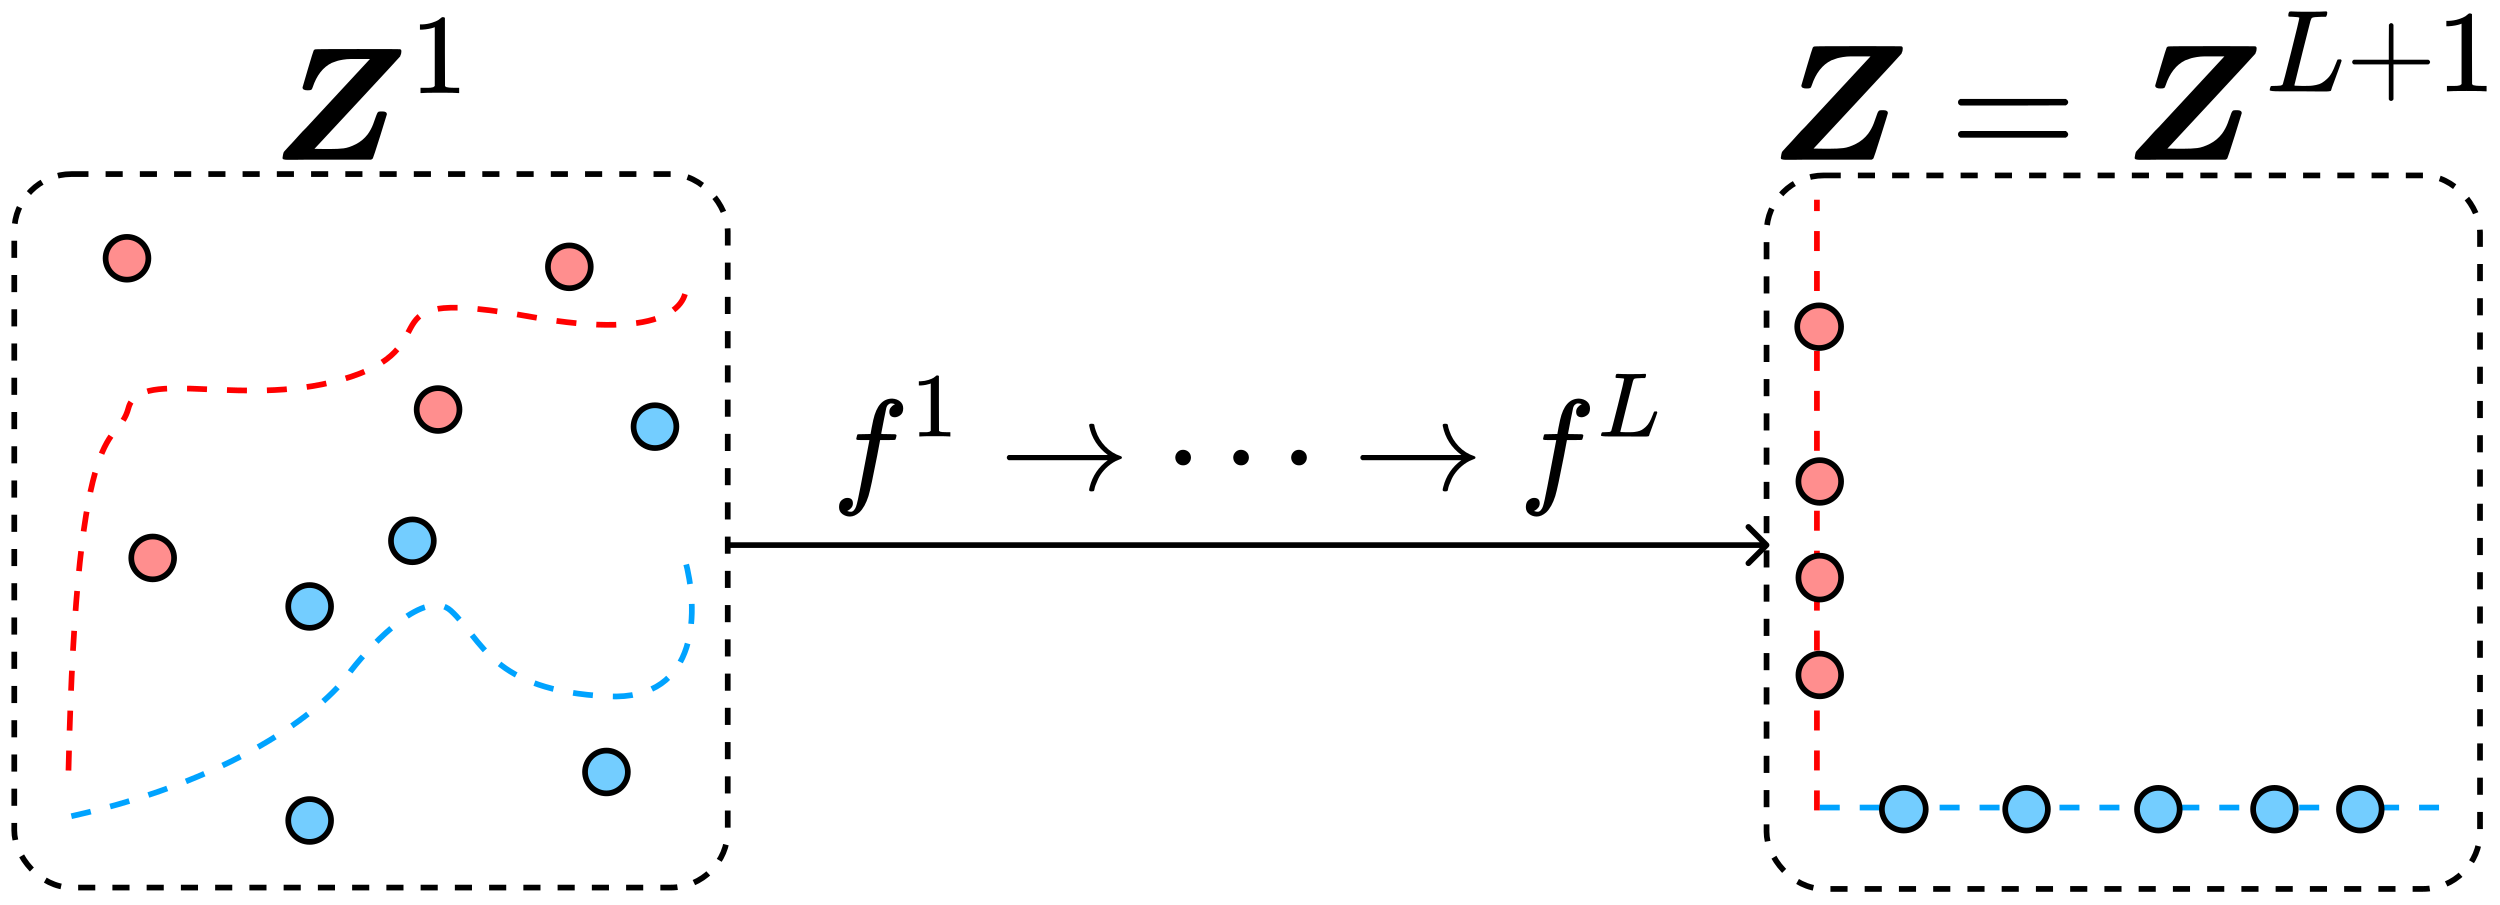 <svg width="876" height="317" viewBox="0 0 876 317" fill="none" xmlns="http://www.w3.org/2000/svg">
<rect width="876" height="317" fill="white"/>
<g filter="url(#filter0_d_4_2073)">
<rect x="5" y="57" width="250" height="250" rx="20" fill="white"/>
<rect x="5" y="57" width="250" height="250" rx="20" stroke="black" stroke-width="2" stroke-dasharray="6 6"/>
</g>
<circle cx="153.5" cy="143.5" r="7.5" fill="#FF8E8E" stroke="black" stroke-width="2"/>
<path d="M61 195.5C61 199.642 57.642 203 53.5 203C49.358 203 46 199.642 46 195.5C46 191.358 49.358 188 53.5 188C57.642 188 61 191.358 61 195.5Z" fill="#FF8E8E" stroke="black" stroke-width="2"/>
<circle cx="199.5" cy="93.5" r="7.5" fill="#FF8E8E" stroke="black" stroke-width="2"/>
<circle cx="44.5" cy="90.5" r="7.5" fill="#FF8E8E" stroke="black" stroke-width="2"/>
<circle cx="144.5" cy="189.5" r="7.5" fill="#73CDFF" stroke="black" stroke-width="2"/>
<circle cx="108.5" cy="287.5" r="7.5" fill="#73CDFF" stroke="black" stroke-width="2"/>
<circle cx="212.5" cy="270.5" r="7.5" fill="#73CDFF" stroke="black" stroke-width="2"/>
<circle cx="229.5" cy="149.5" r="7.5" fill="#73CDFF" stroke="black" stroke-width="2"/>
<circle cx="108.5" cy="212.5" r="7.5" fill="#73CDFF" stroke="black" stroke-width="2"/>
<g filter="url(#filter1_d_4_2073)">
<path d="M107.758 27.646C106.591 27.646 106.007 27.307 106.007 26.629C106.007 26.553 106.628 24.425 107.871 20.244C109.115 16.062 109.793 13.877 109.906 13.689C110.056 13.463 110.226 13.331 110.414 13.293C110.527 13.218 115.5 13.18 125.332 13.18C135.202 13.18 140.155 13.199 140.193 13.237C140.494 13.35 140.645 13.576 140.645 13.915C140.645 14.103 140.626 14.329 140.588 14.593C140.551 14.857 140.475 15.102 140.362 15.328C140.249 15.554 140.212 15.685 140.249 15.723C140.174 15.874 135.145 21.317 125.162 32.053L110.188 48.158L113.748 48.214H115.726C117.534 48.214 119.078 48.139 120.359 47.988C121.64 47.837 123.09 47.348 124.71 46.519C126.33 45.69 127.705 44.541 128.835 43.072C129.626 41.98 130.267 40.793 130.756 39.512C131.246 38.231 131.604 37.233 131.83 36.517C132.056 35.802 132.32 35.35 132.621 35.161C132.772 35.086 133.167 35.048 133.808 35.048H134.034C135.051 35.048 135.559 35.387 135.559 36.065C135.559 36.178 134.768 38.74 133.186 43.75C131.604 48.76 130.756 51.341 130.643 51.491C130.568 51.642 130.361 51.793 130.022 51.944H114.822C112.599 51.944 110.207 51.944 107.645 51.944C105.084 51.944 103.539 51.962 103.012 52C101.995 52 101.241 52 100.752 52C100.262 52 99.866 51.962 99.565 51.887C99.264 51.812 99.094 51.736 99.056 51.661C99.019 51.586 99 51.454 99 51.265C99 51.115 99.056 50.757 99.169 50.192C99.282 49.627 99.395 49.288 99.509 49.175L99.904 48.723C100.168 48.421 100.544 48.007 101.034 47.48C101.524 46.952 102.07 46.368 102.673 45.728C103.276 45.087 103.973 44.315 104.764 43.411C105.555 42.507 106.365 41.659 107.193 40.868L129.626 16.684H125.671C125.407 16.684 124.917 16.684 124.202 16.684C123.486 16.684 122.996 16.684 122.733 16.684C122.469 16.684 122.073 16.703 121.546 16.74C121.018 16.778 120.566 16.834 120.19 16.91C119.813 16.985 119.417 17.061 119.003 17.136C118.589 17.211 118.137 17.343 117.647 17.531C117.157 17.72 116.686 17.889 116.234 18.04C113.183 19.547 110.96 22.391 109.567 26.572C109.416 27.062 109.246 27.363 109.058 27.476C108.87 27.589 108.436 27.646 107.758 27.646Z" fill="black"/>
<path d="M152.341 5.516L151.822 5.715C151.449 5.848 150.916 5.982 150.224 6.115C149.531 6.248 148.759 6.341 147.907 6.394H147.148V4.557H147.907C149.158 4.504 150.317 4.304 151.382 3.958C152.448 3.611 153.193 3.292 153.62 2.999C154.046 2.706 154.419 2.413 154.738 2.12C154.791 2.04 154.951 2 155.218 2C155.457 2 155.684 2.08 155.897 2.24V14.185L155.937 26.17C156.123 26.356 156.283 26.476 156.416 26.529C156.549 26.582 156.869 26.636 157.375 26.689C157.881 26.742 158.706 26.769 159.852 26.769H160.89V28.607H160.451C159.892 28.527 157.774 28.487 154.099 28.487C150.477 28.487 148.386 28.527 147.827 28.607H147.347V26.769H148.386C148.972 26.769 149.478 26.769 149.904 26.769C150.33 26.769 150.663 26.756 150.903 26.729C151.143 26.702 151.356 26.662 151.542 26.609C151.729 26.556 151.835 26.529 151.862 26.529C151.888 26.529 151.968 26.463 152.101 26.329C152.235 26.196 152.315 26.143 152.341 26.17V5.516Z" fill="black"/>
</g>
<path d="M25 286C85.8 272.4 115.667 246.333 123 235C131 224.667 149.2 206 158 214C169 224 172 242 213 244C245.8 245.6 244.667 212.667 240 196" stroke="#00A3FF" stroke-width="2" stroke-dasharray="7 7"/>
<path d="M24 270C27 139 41 158 45 143C49 128 87 144 123 132C159 120 125 100 186 111C234.8 119.8 242.333 106 240 98" stroke="#FF0000" stroke-width="2" stroke-dasharray="7 7"/>
<g filter="url(#filter2_d_4_2073)">
<rect x="619" y="57.475" width="250" height="250" rx="20" fill="white"/>
<rect x="619" y="57.475" width="250" height="250" rx="20" stroke="black" stroke-width="2" stroke-dasharray="6 6"/>
</g>
<line x1="637.644" y1="282.964" x2="857.559" y2="282.964" stroke="#00A3FF" stroke-width="2" stroke-dasharray="7 7"/>
<line x1="636.644" y1="283.964" x2="636.644" y2="69.981" stroke="#FF0000" stroke-width="2" stroke-dasharray="7 7"/>
<path d="M645.119 114.473C645.119 118.578 641.701 121.947 637.432 121.947C633.164 121.947 629.746 118.578 629.746 114.473C629.746 110.368 633.164 106.998 637.432 106.998C641.701 106.998 645.119 110.368 645.119 114.473Z" fill="#FF8E8E" stroke="black" stroke-width="2"/>
<path d="M645.119 236.507C645.119 240.635 641.772 243.981 637.644 243.981C633.516 243.981 630.169 240.635 630.169 236.507C630.169 232.379 633.516 229.032 637.644 229.032C641.772 229.032 645.119 232.379 645.119 236.507Z" fill="#FF8E8E" stroke="black" stroke-width="2"/>
<path d="M645.119 202.397C645.119 206.665 641.749 210.083 637.644 210.083C633.539 210.083 630.169 206.665 630.169 202.397C630.169 198.128 633.539 194.71 637.644 194.71C641.749 194.71 645.119 198.128 645.119 202.397Z" fill="#FF8E8E" stroke="black" stroke-width="2"/>
<circle cx="637.644" cy="168.71" r="7.475" fill="#FF8E8E" stroke="black" stroke-width="2"/>
<circle cx="756.288" cy="283.541" r="7.475" fill="#73CDFF" stroke="black" stroke-width="2"/>
<path d="M674.78 283.541C674.78 287.646 671.362 291.015 667.093 291.015C662.825 291.015 659.407 287.646 659.407 283.541C659.407 279.436 662.825 276.066 667.093 276.066C671.362 276.066 674.78 279.436 674.78 283.541Z" fill="#73CDFF" stroke="black" stroke-width="2"/>
<circle cx="827.051" cy="283.541" r="7.475" fill="#73CDFF" stroke="black" stroke-width="2"/>
<circle cx="796.966" cy="283.541" r="7.475" fill="#73CDFF" stroke="black" stroke-width="2"/>
<circle cx="710.102" cy="283.541" r="7.475" fill="#73CDFF" stroke="black" stroke-width="2"/>
<g filter="url(#filter3_d_4_2073)">
<path d="M632.987 27.011C631.788 27.011 631.189 26.663 631.189 25.968C631.189 25.89 631.827 23.706 633.103 19.416C634.378 15.126 635.074 12.884 635.19 12.69C635.344 12.459 635.518 12.323 635.712 12.285C635.828 12.207 640.93 12.169 651.018 12.169C661.145 12.169 666.228 12.188 666.266 12.227C666.576 12.343 666.73 12.575 666.73 12.922C666.73 13.116 666.711 13.348 666.672 13.618C666.634 13.889 666.556 14.14 666.44 14.372C666.324 14.604 666.286 14.739 666.324 14.778C666.247 14.932 661.087 20.518 650.844 31.534L635.48 48.057L639.132 48.115H641.162C643.017 48.115 644.602 48.038 645.916 47.883C647.23 47.729 648.718 47.226 650.38 46.376C652.042 45.526 653.453 44.347 654.613 42.839C655.424 41.718 656.082 40.501 656.584 39.187C657.087 37.873 657.454 36.848 657.686 36.114C657.918 35.379 658.188 34.916 658.497 34.722C658.652 34.645 659.058 34.606 659.715 34.606H659.947C660.99 34.606 661.512 34.954 661.512 35.65C661.512 35.766 660.701 38.394 659.077 43.535C657.454 48.676 656.584 51.324 656.468 51.478C656.391 51.633 656.178 51.787 655.83 51.942H640.234C637.954 51.942 635.499 51.942 632.871 51.942C630.242 51.942 628.658 51.961 628.116 52C627.073 52 626.3 52 625.797 52C625.295 52 624.889 51.961 624.58 51.884C624.271 51.807 624.097 51.729 624.058 51.652C624.019 51.575 624 51.44 624 51.246C624 51.092 624.058 50.724 624.174 50.145C624.29 49.565 624.406 49.217 624.522 49.101L624.928 48.637C625.198 48.328 625.585 47.903 626.087 47.362C626.59 46.821 627.15 46.221 627.769 45.564C628.387 44.907 629.102 44.115 629.914 43.187C630.726 42.26 631.557 41.39 632.407 40.578L655.424 15.763H651.366C651.095 15.763 650.593 15.763 649.859 15.763C649.124 15.763 648.622 15.763 648.351 15.763C648.08 15.763 647.675 15.783 647.134 15.821C646.592 15.86 646.129 15.918 645.742 15.995C645.355 16.073 644.95 16.15 644.524 16.227C644.099 16.304 643.635 16.44 643.133 16.633C642.63 16.826 642.147 17 641.684 17.155C638.553 18.701 636.272 21.619 634.842 25.91C634.687 26.412 634.513 26.721 634.32 26.837C634.127 26.953 633.682 27.011 632.987 27.011Z" fill="black"/>
<path d="M686.084 31.823C686.084 31.321 686.354 30.934 686.895 30.664H723.828C724.407 30.973 724.697 31.36 724.697 31.823C724.697 32.249 724.427 32.616 723.886 32.925L705.448 32.983H687.011C686.393 32.79 686.084 32.403 686.084 31.823ZM686.084 43.071C686.084 42.492 686.393 42.105 687.011 41.912H723.886C724.427 42.298 724.697 42.685 724.697 43.071C724.697 43.574 724.407 43.96 723.828 44.231H686.895C686.354 43.96 686.084 43.574 686.084 43.071Z" fill="black"/>
<path d="M756.98 27.011C755.782 27.011 755.183 26.663 755.183 25.968C755.183 25.89 755.82 23.706 757.096 19.416C758.371 15.126 759.067 12.884 759.183 12.69C759.338 12.459 759.512 12.323 759.705 12.285C759.821 12.207 764.923 12.169 775.011 12.169C785.138 12.169 790.221 12.188 790.26 12.227C790.569 12.343 790.724 12.575 790.724 12.922C790.724 13.116 790.704 13.348 790.666 13.618C790.627 13.889 790.55 14.14 790.434 14.372C790.318 14.604 790.279 14.739 790.318 14.778C790.24 14.932 785.08 20.518 774.837 31.534L759.473 48.057L763.126 48.115H765.155C767.01 48.115 768.595 48.038 769.909 47.883C771.223 47.729 772.712 47.226 774.374 46.376C776.036 45.526 777.446 44.347 778.606 42.839C779.418 41.718 780.075 40.501 780.577 39.187C781.08 37.873 781.447 36.848 781.679 36.114C781.911 35.379 782.181 34.916 782.491 34.722C782.645 34.645 783.051 34.606 783.708 34.606H783.94C784.984 34.606 785.506 34.954 785.506 35.65C785.506 35.766 784.694 38.394 783.07 43.535C781.447 48.676 780.577 51.324 780.461 51.478C780.384 51.633 780.171 51.787 779.824 51.942H764.227C761.947 51.942 759.492 51.942 756.864 51.942C754.236 51.942 752.651 51.961 752.11 52C751.066 52 750.293 52 749.791 52C749.288 52 748.882 51.961 748.573 51.884C748.264 51.807 748.09 51.729 748.051 51.652C748.013 51.575 747.993 51.44 747.993 51.246C747.993 51.092 748.051 50.724 748.167 50.145C748.283 49.565 748.399 49.217 748.515 49.101L748.921 48.637C749.192 48.328 749.578 47.903 750.081 47.362C750.583 46.821 751.143 46.221 751.762 45.564C752.38 44.907 753.095 44.115 753.907 43.187C754.719 42.26 755.55 41.39 756.4 40.578L779.418 15.763H775.359C775.089 15.763 774.586 15.763 773.852 15.763C773.117 15.763 772.615 15.763 772.344 15.763C772.074 15.763 771.668 15.783 771.127 15.821C770.586 15.86 770.122 15.918 769.735 15.995C769.349 16.073 768.943 16.15 768.518 16.227C768.093 16.304 767.629 16.44 767.126 16.633C766.624 16.826 766.141 17 765.677 17.155C762.546 18.701 760.265 21.619 758.835 25.91C758.681 26.412 758.507 26.721 758.313 26.837C758.12 26.953 757.676 27.011 756.98 27.011Z" fill="black"/>
<path d="M803.34 1.886C802.41 1.886 801.919 1.831 801.864 1.722C801.837 1.667 801.823 1.558 801.823 1.394C801.823 0.738 801.973 0.287 802.274 0.041C802.328 0.014 802.533 -1.26586e-06 802.889 -1.26586e-06C804.364 0.082 806.1 0.123 808.094 0.123C811.948 0.123 814.161 0.082 814.735 -1.26586e-06H815.227C815.391 0.164 815.473 0.287 815.473 0.369C815.473 0.451 815.446 0.697 815.391 1.107C815.254 1.517 815.131 1.776 815.022 1.886H813.464C811.579 1.913 810.472 2.036 810.144 2.255C809.953 2.364 809.761 2.746 809.57 3.402C809.379 4.058 808.463 7.665 806.824 14.224C806.387 16 805.922 17.886 805.43 19.881C804.938 21.875 804.569 23.378 804.323 24.39L803.954 25.865C803.954 25.975 804.077 26.029 804.323 26.029C804.569 26.029 805.375 26.057 806.742 26.111H807.439C808.313 26.111 809.01 26.098 809.529 26.07C810.048 26.043 810.718 25.947 811.538 25.783C812.358 25.619 813.041 25.373 813.587 25.046C814.134 24.718 814.735 24.253 815.391 23.652C816.047 23.051 816.621 22.299 817.112 21.397C817.55 20.578 817.96 19.662 818.342 18.651C818.725 17.64 818.957 17.066 819.039 16.929C819.176 16.847 819.408 16.806 819.736 16.806H820.269C820.433 17.052 820.515 17.203 820.515 17.257C820.515 17.312 820.241 18.118 819.695 19.676C819.148 21.233 818.547 22.873 817.891 24.595C817.235 26.316 816.88 27.327 816.826 27.628C816.771 27.765 816.716 27.846 816.662 27.874C816.607 27.901 816.388 27.942 816.006 27.997C815.623 28.052 815.036 28.065 814.243 28.038C813.943 28.038 812.904 28.038 811.128 28.038C809.352 28.038 807.657 28.024 806.045 27.997H798.749C796.453 27.997 795.305 27.86 795.305 27.587C795.305 27.396 795.333 27.204 795.387 27.013C795.524 26.494 795.661 26.207 795.797 26.152C795.906 26.125 796.111 26.111 796.412 26.111H796.658C797.396 26.111 798.216 26.07 799.117 25.988C799.5 25.906 799.76 25.742 799.896 25.496C799.978 25.387 800.962 21.589 802.848 14.101C804.733 6.613 805.676 2.664 805.676 2.255C805.676 2.063 804.897 1.94 803.34 1.886Z" fill="black"/>
<path d="M824.204 18.282C824.204 18.282 824.204 18.104 824.204 17.749C824.204 17.394 824.395 17.12 824.778 16.929H837.034V10.781L837.075 4.632C837.348 4.277 837.608 4.099 837.854 4.099C838.209 4.099 838.482 4.304 838.674 4.714V16.929H850.889C851.299 17.148 851.504 17.421 851.504 17.749C851.504 18.077 851.299 18.35 850.889 18.569H838.674V30.784C838.455 31.167 838.209 31.358 837.936 31.358H837.854H837.772C837.444 31.358 837.198 31.167 837.034 30.784V18.569H824.778C824.395 18.378 824.204 18.104 824.204 17.749V18.282Z" fill="black"/>
<path d="M862.53 4.304L861.998 4.509C861.615 4.646 861.068 4.782 860.358 4.919C859.647 5.056 858.855 5.151 857.98 5.206H857.202V3.32H857.98C859.265 3.266 860.454 3.061 861.547 2.705C862.64 2.35 863.405 2.022 863.842 1.722C864.279 1.421 864.662 1.12 864.99 0.82C865.045 0.738 865.208 0.697 865.482 0.697C865.728 0.697 865.96 0.779 866.179 0.943V13.199L866.22 25.496C866.411 25.688 866.575 25.811 866.711 25.865C866.848 25.92 867.176 25.975 867.695 26.029C868.214 26.084 869.062 26.111 870.237 26.111H871.302V27.997H870.852C870.278 27.915 868.105 27.874 864.334 27.874C860.618 27.874 858.472 27.915 857.898 27.997H857.407V26.111H858.472C859.074 26.111 859.593 26.111 860.03 26.111C860.467 26.111 860.809 26.098 861.055 26.07C861.301 26.043 861.519 26.002 861.711 25.947C861.902 25.893 862.011 25.865 862.039 25.865C862.066 25.865 862.148 25.797 862.284 25.66C862.421 25.524 862.503 25.469 862.53 25.496V4.304Z" fill="black"/>
</g>
<g filter="url(#filter4_d_4_2073)">
<path d="M619.707 187.707C620.098 187.317 620.098 186.683 619.707 186.293L613.343 179.929C612.953 179.538 612.319 179.538 611.929 179.929C611.538 180.319 611.538 180.953 611.929 181.343L617.586 187L611.929 192.657C611.538 193.047 611.538 193.681 611.929 194.071C612.319 194.462 612.953 194.462 613.343 194.071L619.707 187.707ZM255 188L619 188V186L255 186V188Z" fill="black"/>
</g>
<g filter="url(#filter5_d_4_2073)">
<path d="M296.861 175.047C296.922 175.047 297.013 175.077 297.134 175.138C297.255 175.198 297.422 175.244 297.633 175.274C297.845 175.304 298.027 175.32 298.178 175.32C298.572 175.32 298.935 175.123 299.269 174.729C299.602 174.335 299.844 173.896 299.995 173.412C300.298 172.594 300.813 170.278 301.539 166.463C302.266 162.648 302.963 159.014 303.629 155.563C304.295 152.111 304.628 150.37 304.628 150.34V150.203H302.493C301.07 150.203 300.313 150.173 300.222 150.112C300.101 150.022 300.041 149.87 300.041 149.658L300.359 148.387C300.419 148.235 300.54 148.159 300.722 148.159C300.904 148.159 301.615 148.144 302.857 148.114C304.31 148.114 305.037 148.099 305.037 148.069C305.037 148.008 305.173 147.251 305.445 145.798C305.718 144.344 305.9 143.466 305.99 143.163C307.111 138.167 309.321 135.669 312.621 135.669C313.742 135.73 314.665 136.063 315.392 136.669C316.119 137.274 316.482 138.077 316.482 139.076C316.482 140.166 316.164 140.953 315.528 141.438C314.892 141.922 314.257 142.179 313.621 142.21C312.288 142.21 311.622 141.574 311.622 140.302C311.622 139.727 311.789 139.227 312.122 138.803C312.455 138.379 312.818 138.061 313.212 137.85L313.621 137.622C313.136 137.441 312.682 137.35 312.258 137.35C311.895 137.35 311.547 137.501 311.213 137.804C310.88 138.107 310.653 138.531 310.532 139.076C310.32 139.954 310.078 141.135 309.806 142.618C309.533 144.102 309.291 145.359 309.079 146.388C308.867 147.418 308.761 147.963 308.761 148.023C308.761 148.084 309.594 148.114 311.259 148.114C312.621 148.114 313.409 148.129 313.621 148.159C313.833 148.19 313.999 148.281 314.12 148.432C314.151 148.553 314.12 148.81 314.029 149.204C313.939 149.598 313.863 149.84 313.802 149.931C313.742 150.082 313.606 150.158 313.394 150.158C313.182 150.158 312.364 150.173 310.941 150.203H308.398L307.353 155.744C305.9 163.253 304.885 167.947 304.31 169.824C303.492 172.398 302.433 174.305 301.131 175.547C300.01 176.516 298.905 177 297.815 177C296.846 177 295.968 176.712 295.181 176.137C294.394 175.562 294 174.744 294 173.684C294 172.564 294.318 171.747 294.954 171.232C295.59 170.717 296.225 170.46 296.861 170.46C298.194 170.46 298.86 171.096 298.86 172.367C298.86 172.943 298.693 173.442 298.36 173.866C298.027 174.29 297.664 174.608 297.27 174.82L296.861 175.047Z" fill="black"/>
<path d="M326.138 130.372L325.72 130.532C325.42 130.639 324.992 130.746 324.436 130.853C323.879 130.96 323.258 131.035 322.573 131.078H321.963V129.601H322.573C323.579 129.558 324.511 129.398 325.367 129.119C326.223 128.841 326.823 128.584 327.165 128.349C327.508 128.113 327.807 127.878 328.064 127.642C328.107 127.578 328.235 127.546 328.449 127.546C328.642 127.546 328.824 127.61 328.995 127.739V137.34L329.027 146.973C329.177 147.123 329.306 147.219 329.413 147.262C329.52 147.305 329.777 147.347 330.183 147.39C330.59 147.433 331.254 147.454 332.174 147.454H333.009V148.932H332.656C332.206 148.867 330.505 148.835 327.55 148.835C324.639 148.835 322.959 148.867 322.509 148.932H322.124V147.454H322.959C323.43 147.454 323.836 147.454 324.179 147.454C324.521 147.454 324.789 147.444 324.982 147.422C325.174 147.401 325.345 147.369 325.495 147.326C325.645 147.283 325.731 147.262 325.752 147.262C325.774 147.262 325.838 147.208 325.945 147.101C326.052 146.994 326.116 146.951 326.138 146.973V130.372Z" fill="black"/>
<path d="M352.785 156.925C352.785 156.925 352.785 156.728 352.785 156.335C352.785 155.941 352.997 155.638 353.421 155.426H388.165C384.653 152.792 382.488 149.416 381.671 145.298C381.671 145.268 381.671 145.222 381.671 145.162C381.671 145.101 381.656 145.056 381.625 145.026C381.625 144.662 381.883 144.481 382.397 144.481H382.534C382.806 144.481 382.988 144.496 383.079 144.526C383.169 144.556 383.26 144.617 383.351 144.708C383.442 144.799 383.487 144.935 383.487 145.116C383.487 145.298 383.533 145.54 383.624 145.843C383.715 146.146 383.836 146.524 383.987 146.979C384.653 149.007 385.758 150.824 387.303 152.429C388.847 154.034 390.648 155.169 392.707 155.835C392.98 155.926 393.116 156.093 393.116 156.335C393.116 156.516 393.04 156.653 392.889 156.744C392.738 156.834 392.374 156.986 391.799 157.198C391.224 157.41 390.648 157.697 390.073 158.061C388.832 158.848 387.757 159.756 386.848 160.786C385.94 161.815 385.259 162.83 384.805 163.829C384.35 164.828 384.032 165.585 383.851 166.1C383.669 166.614 383.548 167.084 383.487 167.508C383.427 167.81 383.351 167.992 383.26 168.053C383.169 168.113 382.927 168.159 382.534 168.189C381.928 168.189 381.625 168.022 381.625 167.689C381.625 167.477 381.701 167.099 381.852 166.554C382.821 162.739 384.926 159.635 388.165 157.243H353.421C352.997 157.031 352.785 156.728 352.785 156.335V156.925Z" fill="black"/>
<path d="M411.819 156.335C411.819 155.608 412.077 154.972 412.591 154.427C413.106 153.882 413.757 153.61 414.544 153.61C415.271 153.61 415.907 153.852 416.452 154.336C416.997 154.821 417.285 155.472 417.315 156.289C417.315 157.046 417.058 157.697 416.543 158.242C416.028 158.787 415.377 159.06 414.59 159.06C413.803 159.06 413.152 158.802 412.637 158.288C412.122 157.773 411.85 157.122 411.819 156.335ZM432.121 156.335C432.121 155.608 432.379 154.972 432.893 154.427C433.408 153.882 434.059 153.61 434.846 153.61C435.573 153.61 436.209 153.852 436.754 154.336C437.299 154.821 437.587 155.472 437.617 156.289C437.617 157.046 437.359 157.697 436.845 158.242C436.33 158.787 435.679 159.06 434.892 159.06C434.104 159.06 433.453 158.802 432.939 158.288C432.424 157.773 432.152 157.122 432.121 156.335ZM452.423 156.335C452.423 155.608 452.681 154.972 453.195 154.427C453.71 153.882 454.361 153.61 455.148 153.61C455.875 153.61 456.511 153.852 457.056 154.336C457.601 154.821 457.888 155.472 457.919 156.289C457.919 157.046 457.661 157.697 457.147 158.242C456.632 158.787 455.981 159.06 455.194 159.06C454.406 159.06 453.755 158.802 453.241 158.288C452.726 157.773 452.453 157.122 452.423 156.335Z" fill="black"/>
<path d="M476.667 156.925C476.667 156.925 476.667 156.728 476.667 156.335C476.667 155.941 476.879 155.638 477.303 155.426H512.048C508.536 152.792 506.371 149.416 505.553 145.298C505.553 145.268 505.553 145.222 505.553 145.162C505.553 145.101 505.538 145.056 505.508 145.026C505.508 144.662 505.765 144.481 506.28 144.481H506.416C506.689 144.481 506.87 144.496 506.961 144.526C507.052 144.556 507.143 144.617 507.234 144.708C507.325 144.799 507.37 144.935 507.37 145.116C507.37 145.298 507.415 145.54 507.506 145.843C507.597 146.146 507.718 146.524 507.87 146.979C508.536 149.007 509.641 150.824 511.185 152.429C512.729 154.034 514.531 155.169 516.59 155.835C516.862 155.926 516.999 156.093 516.999 156.335C516.999 156.516 516.923 156.653 516.772 156.744C516.62 156.834 516.257 156.986 515.682 157.198C515.106 157.41 514.531 157.697 513.956 158.061C512.714 158.848 511.639 159.756 510.731 160.786C509.823 161.815 509.141 162.83 508.687 163.829C508.233 164.828 507.915 165.585 507.733 166.1C507.552 166.614 507.431 167.084 507.37 167.508C507.309 167.81 507.234 167.992 507.143 168.053C507.052 168.113 506.81 168.159 506.416 168.189C505.811 168.189 505.508 168.022 505.508 167.689C505.508 167.477 505.584 167.099 505.735 166.554C506.704 162.739 508.808 159.635 512.048 157.243H477.303C476.879 157.031 476.667 156.728 476.667 156.335V156.925Z" fill="black"/>
<path d="M537.519 175.047C537.579 175.047 537.67 175.077 537.791 175.138C537.912 175.198 538.079 175.244 538.291 175.274C538.503 175.304 538.684 175.32 538.836 175.32C539.229 175.32 539.593 175.123 539.926 174.729C540.259 174.335 540.501 173.896 540.652 173.412C540.955 172.594 541.47 170.278 542.197 166.463C542.923 162.648 543.62 159.014 544.286 155.563C544.952 152.111 545.285 150.37 545.285 150.34V150.203H543.15C541.727 150.203 540.97 150.173 540.88 150.112C540.758 150.022 540.698 149.87 540.698 149.658L541.016 148.387C541.076 148.235 541.198 148.159 541.379 148.159C541.561 148.159 542.272 148.144 543.514 148.114C544.967 148.114 545.694 148.099 545.694 148.069C545.694 148.008 545.83 147.251 546.103 145.798C546.375 144.344 546.557 143.466 546.648 143.163C547.768 138.167 549.978 135.669 553.279 135.669C554.399 135.73 555.323 136.063 556.049 136.669C556.776 137.274 557.139 138.077 557.139 139.076C557.139 140.166 556.821 140.953 556.186 141.438C555.55 141.922 554.914 142.179 554.278 142.21C552.946 142.21 552.28 141.574 552.28 140.302C552.28 139.727 552.446 139.227 552.779 138.803C553.112 138.379 553.476 138.061 553.869 137.85L554.278 137.622C553.793 137.441 553.339 137.35 552.915 137.35C552.552 137.35 552.204 137.501 551.871 137.804C551.538 138.107 551.311 138.531 551.19 139.076C550.978 139.954 550.735 141.135 550.463 142.618C550.19 144.102 549.948 145.359 549.736 146.388C549.524 147.418 549.418 147.963 549.418 148.023C549.418 148.084 550.251 148.114 551.916 148.114C553.279 148.114 554.066 148.129 554.278 148.159C554.49 148.19 554.656 148.281 554.778 148.432C554.808 148.553 554.778 148.81 554.687 149.204C554.596 149.598 554.52 149.84 554.46 149.931C554.399 150.082 554.263 150.158 554.051 150.158C553.839 150.158 553.021 150.173 551.598 150.203H549.055L548.01 155.744C546.557 163.253 545.543 167.947 544.967 169.824C544.15 172.398 543.09 174.305 541.788 175.547C540.668 176.516 539.562 177 538.472 177C537.503 177 536.625 176.712 535.838 176.137C535.051 175.562 534.657 174.744 534.657 173.684C534.657 172.564 534.975 171.747 535.611 171.232C536.247 170.717 536.883 170.46 537.519 170.46C538.851 170.46 539.517 171.096 539.517 172.367C539.517 172.943 539.35 173.442 539.017 173.866C538.684 174.29 538.321 174.608 537.927 174.82L537.519 175.047Z" fill="black"/>
<path d="M567.276 128.477C566.549 128.477 566.163 128.434 566.12 128.349C566.099 128.306 566.088 128.22 566.088 128.092C566.088 127.578 566.206 127.225 566.442 127.032C566.484 127.011 566.645 127 566.923 127C568.079 127.064 569.439 127.096 571.001 127.096C574.02 127.096 575.754 127.064 576.203 127H576.589C576.717 127.128 576.781 127.225 576.781 127.289C576.781 127.353 576.76 127.546 576.717 127.867C576.61 128.188 576.514 128.391 576.428 128.477H575.208C573.731 128.498 572.864 128.595 572.607 128.766C572.457 128.852 572.307 129.151 572.157 129.665C572.007 130.179 571.29 133.005 570.006 138.142C569.663 139.534 569.299 141.011 568.914 142.574C568.529 144.136 568.24 145.314 568.047 146.106L567.758 147.262C567.758 147.347 567.854 147.39 568.047 147.39C568.24 147.39 568.871 147.412 569.942 147.454H570.488C571.173 147.454 571.718 147.444 572.125 147.422C572.532 147.401 573.056 147.326 573.699 147.198C574.341 147.069 574.876 146.876 575.304 146.62C575.732 146.363 576.203 145.999 576.717 145.528C577.231 145.057 577.68 144.468 578.066 143.762C578.408 143.12 578.729 142.402 579.029 141.61C579.329 140.818 579.511 140.369 579.575 140.262C579.682 140.197 579.864 140.165 580.121 140.165H580.538C580.667 140.358 580.731 140.476 580.731 140.519C580.731 140.561 580.517 141.193 580.089 142.413C579.66 143.633 579.189 144.918 578.676 146.266C578.162 147.615 577.884 148.407 577.841 148.643C577.798 148.75 577.755 148.814 577.712 148.835C577.67 148.857 577.498 148.889 577.199 148.932C576.899 148.974 576.439 148.985 575.818 148.964C575.582 148.964 574.769 148.964 573.377 148.964C571.986 148.964 570.659 148.953 569.396 148.932H563.68C561.882 148.932 560.983 148.825 560.983 148.61C560.983 148.461 561.004 148.311 561.047 148.161C561.154 147.754 561.261 147.529 561.368 147.487C561.454 147.465 561.614 147.454 561.85 147.454H562.042C562.62 147.454 563.263 147.422 563.969 147.358C564.269 147.294 564.472 147.165 564.579 146.973C564.643 146.887 565.414 143.912 566.891 138.046C568.368 132.181 569.107 129.087 569.107 128.766C569.107 128.616 568.497 128.52 567.276 128.477Z" fill="black"/>
</g>
<defs>
<filter id="filter0_d_4_2073" x="0" y="56" width="260" height="260" filterUnits="userSpaceOnUse" color-interpolation-filters="sRGB">
<feFlood flood-opacity="0" result="BackgroundImageFix"/>
<feColorMatrix in="SourceAlpha" type="matrix" values="0 0 0 0 0 0 0 0 0 0 0 0 0 0 0 0 0 0 127 0" result="hardAlpha"/>
<feOffset dy="4"/>
<feGaussianBlur stdDeviation="2"/>
<feComposite in2="hardAlpha" operator="out"/>
<feColorMatrix type="matrix" values="0 0 0 0 0 0 0 0 0 0 0 0 0 0 0 0 0 0 0.25 0"/>
<feBlend mode="normal" in2="BackgroundImageFix" result="effect1_dropShadow_4_2073"/>
<feBlend mode="normal" in="SourceGraphic" in2="effect1_dropShadow_4_2073" result="shape"/>
</filter>
<filter id="filter1_d_4_2073" x="95" y="2" width="69.89" height="58" filterUnits="userSpaceOnUse" color-interpolation-filters="sRGB">
<feFlood flood-opacity="0" result="BackgroundImageFix"/>
<feColorMatrix in="SourceAlpha" type="matrix" values="0 0 0 0 0 0 0 0 0 0 0 0 0 0 0 0 0 0 127 0" result="hardAlpha"/>
<feOffset dy="4"/>
<feGaussianBlur stdDeviation="2"/>
<feComposite in2="hardAlpha" operator="out"/>
<feColorMatrix type="matrix" values="0 0 0 0 0 0 0 0 0 0 0 0 0 0 0 0 0 0 0.25 0"/>
<feBlend mode="normal" in2="BackgroundImageFix" result="effect1_dropShadow_4_2073"/>
<feBlend mode="normal" in="SourceGraphic" in2="effect1_dropShadow_4_2073" result="shape"/>
</filter>
<filter id="filter2_d_4_2073" x="614" y="56.475" width="260" height="260" filterUnits="userSpaceOnUse" color-interpolation-filters="sRGB">
<feFlood flood-opacity="0" result="BackgroundImageFix"/>
<feColorMatrix in="SourceAlpha" type="matrix" values="0 0 0 0 0 0 0 0 0 0 0 0 0 0 0 0 0 0 127 0" result="hardAlpha"/>
<feOffset dy="4"/>
<feGaussianBlur stdDeviation="2"/>
<feComposite in2="hardAlpha" operator="out"/>
<feColorMatrix type="matrix" values="0 0 0 0 0 0 0 0 0 0 0 0 0 0 0 0 0 0 0.25 0"/>
<feBlend mode="normal" in2="BackgroundImageFix" result="effect1_dropShadow_4_2073"/>
<feBlend mode="normal" in="SourceGraphic" in2="effect1_dropShadow_4_2073" result="shape"/>
</filter>
<filter id="filter3_d_4_2073" x="620" y="0" width="255.302" height="60" filterUnits="userSpaceOnUse" color-interpolation-filters="sRGB">
<feFlood flood-opacity="0" result="BackgroundImageFix"/>
<feColorMatrix in="SourceAlpha" type="matrix" values="0 0 0 0 0 0 0 0 0 0 0 0 0 0 0 0 0 0 127 0" result="hardAlpha"/>
<feOffset dy="4"/>
<feGaussianBlur stdDeviation="2"/>
<feComposite in2="hardAlpha" operator="out"/>
<feColorMatrix type="matrix" values="0 0 0 0 0 0 0 0 0 0 0 0 0 0 0 0 0 0 0.25 0"/>
<feBlend mode="normal" in2="BackgroundImageFix" result="effect1_dropShadow_4_2073"/>
<feBlend mode="normal" in="SourceGraphic" in2="effect1_dropShadow_4_2073" result="shape"/>
</filter>
<filter id="filter4_d_4_2073" x="251" y="179.636" width="373" height="22.728" filterUnits="userSpaceOnUse" color-interpolation-filters="sRGB">
<feFlood flood-opacity="0" result="BackgroundImageFix"/>
<feColorMatrix in="SourceAlpha" type="matrix" values="0 0 0 0 0 0 0 0 0 0 0 0 0 0 0 0 0 0 127 0" result="hardAlpha"/>
<feOffset dy="4"/>
<feGaussianBlur stdDeviation="2"/>
<feComposite in2="hardAlpha" operator="out"/>
<feColorMatrix type="matrix" values="0 0 0 0 0 0 0 0 0 0 0 0 0 0 0 0 0 0 0.25 0"/>
<feBlend mode="normal" in2="BackgroundImageFix" result="effect1_dropShadow_4_2073"/>
<feBlend mode="normal" in="SourceGraphic" in2="effect1_dropShadow_4_2073" result="shape"/>
</filter>
<filter id="filter5_d_4_2073" x="290" y="127" width="294.731" height="58" filterUnits="userSpaceOnUse" color-interpolation-filters="sRGB">
<feFlood flood-opacity="0" result="BackgroundImageFix"/>
<feColorMatrix in="SourceAlpha" type="matrix" values="0 0 0 0 0 0 0 0 0 0 0 0 0 0 0 0 0 0 127 0" result="hardAlpha"/>
<feOffset dy="4"/>
<feGaussianBlur stdDeviation="2"/>
<feComposite in2="hardAlpha" operator="out"/>
<feColorMatrix type="matrix" values="0 0 0 0 0 0 0 0 0 0 0 0 0 0 0 0 0 0 0.25 0"/>
<feBlend mode="normal" in2="BackgroundImageFix" result="effect1_dropShadow_4_2073"/>
<feBlend mode="normal" in="SourceGraphic" in2="effect1_dropShadow_4_2073" result="shape"/>
</filter>
</defs>
</svg>
